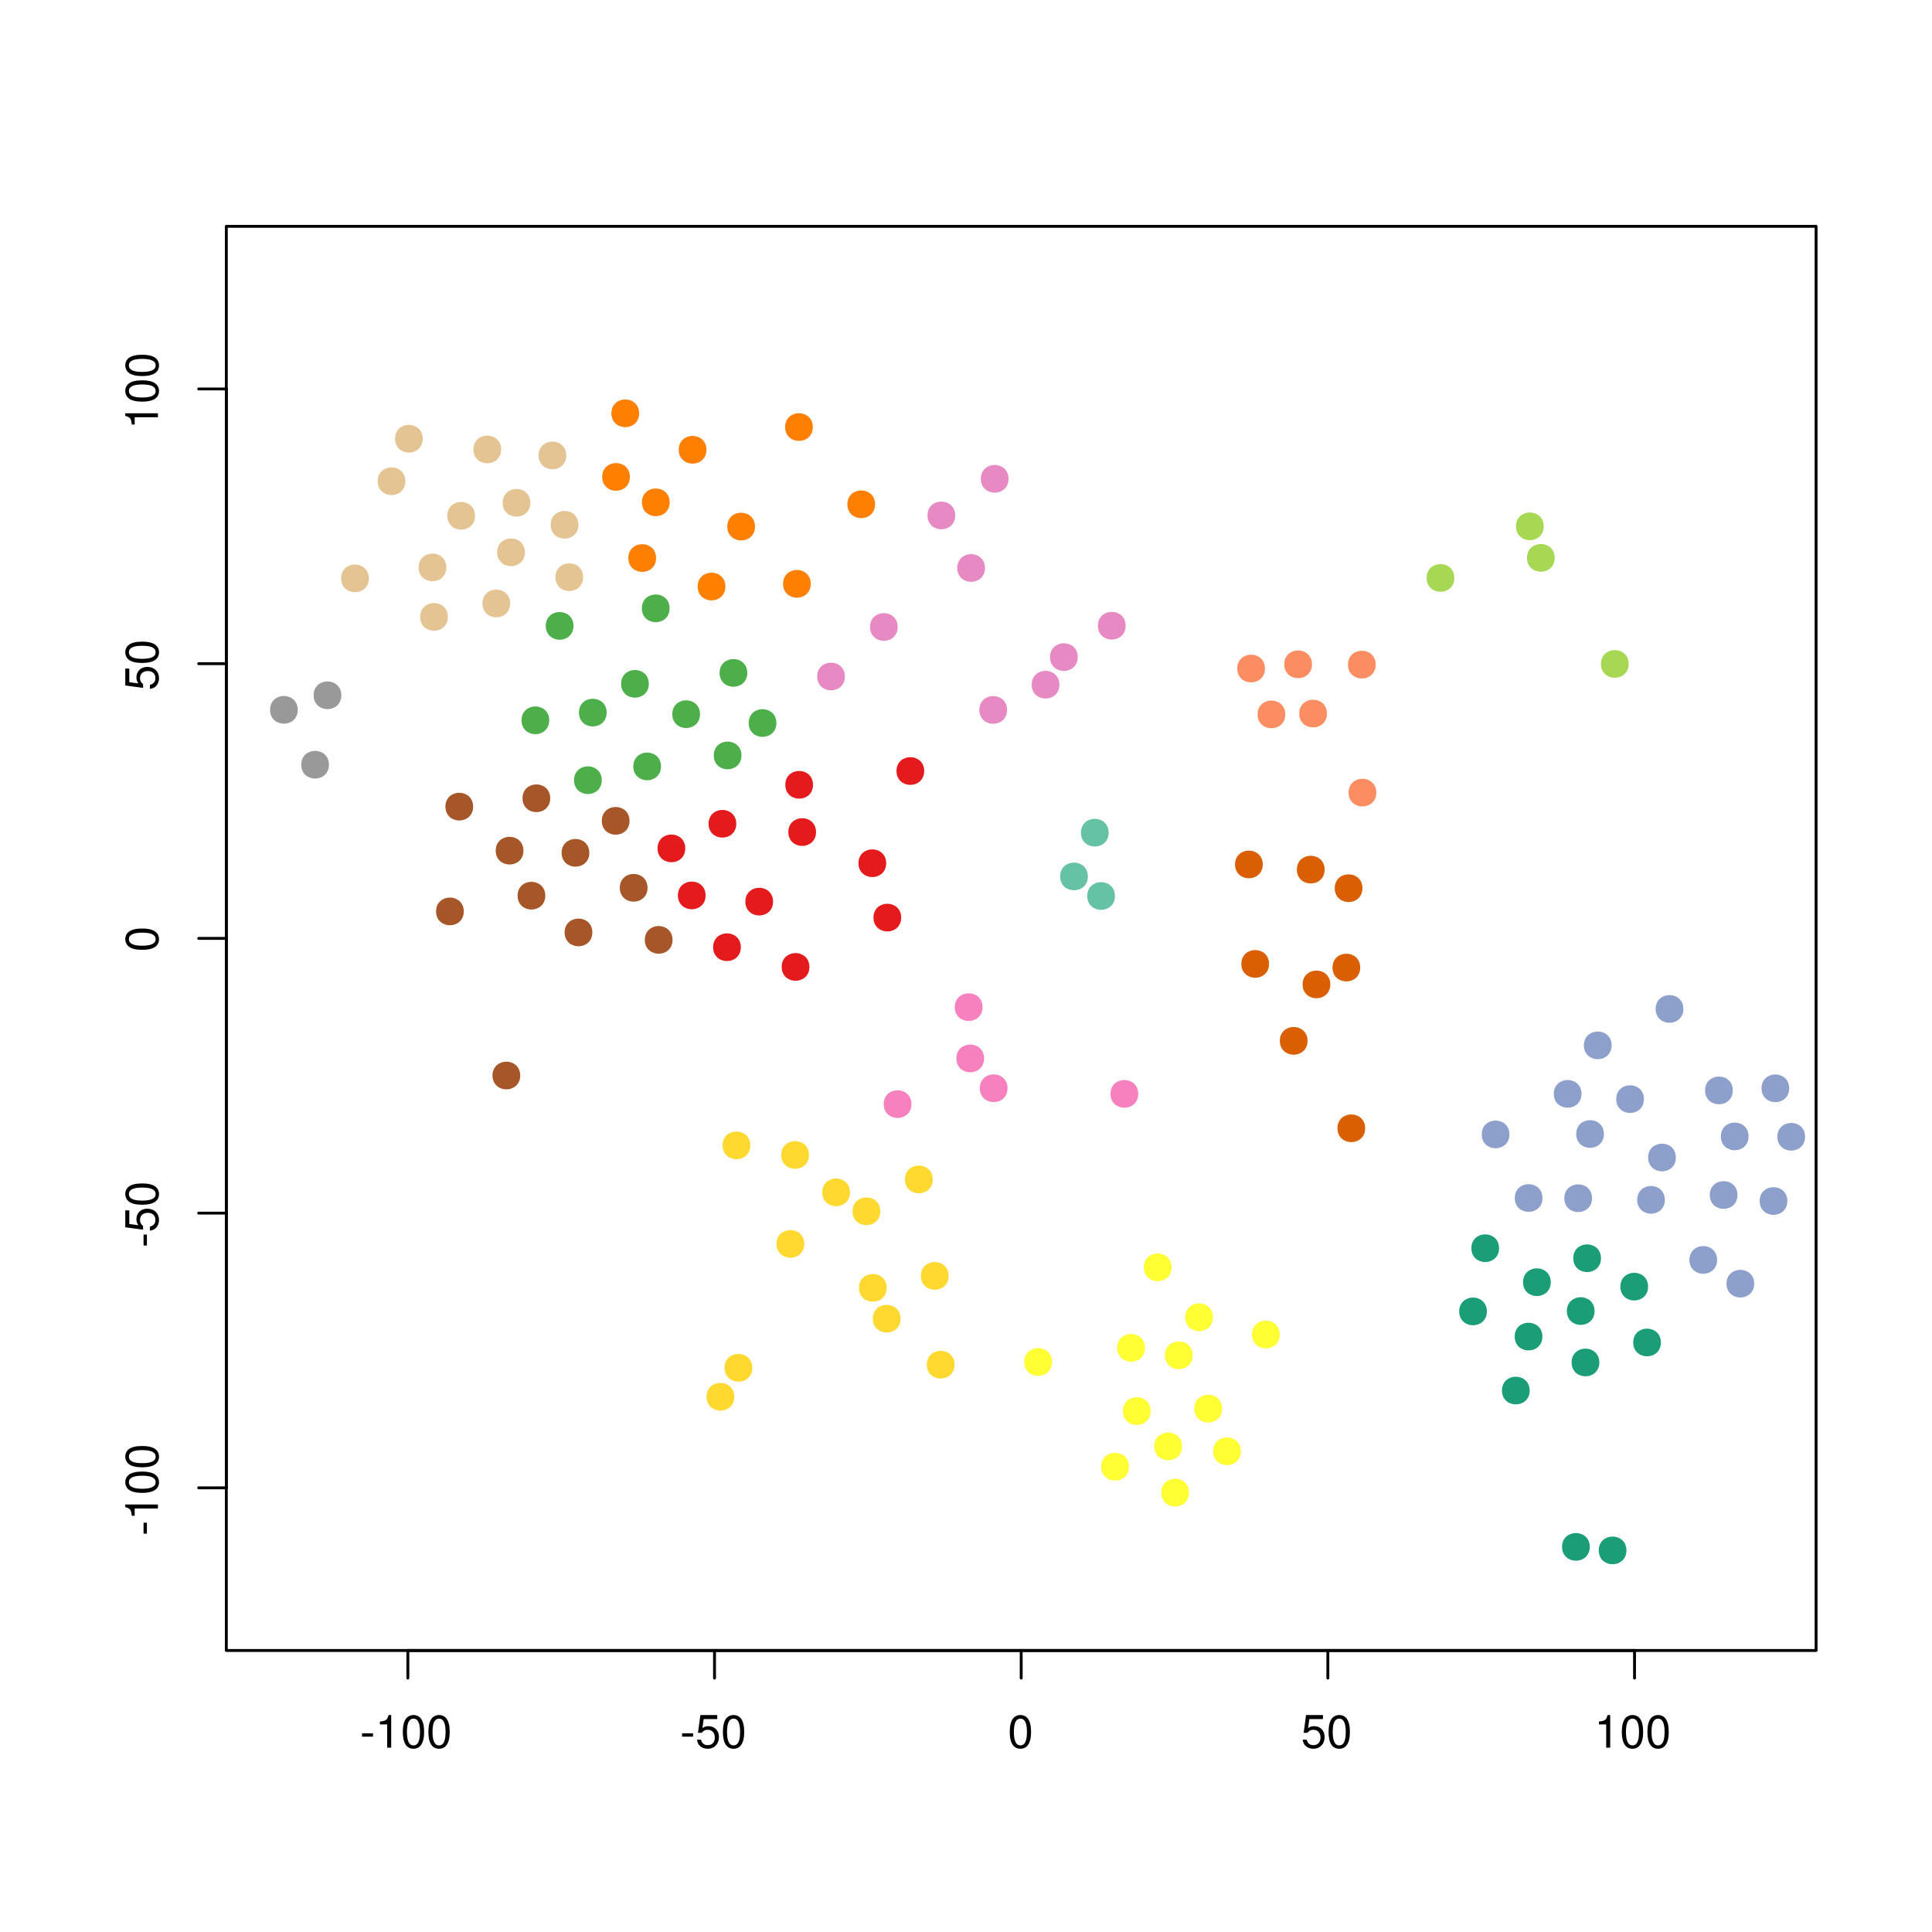 <?xml version="1.0" encoding="UTF-8"?>
<svg xmlns="http://www.w3.org/2000/svg" xmlns:xlink="http://www.w3.org/1999/xlink" width="504pt" height="504pt" viewBox="0 0 504 504" version="1.1">
<defs>
<g>
<symbol overflow="visible" id="glyph0-0">
<path style="stroke:none;" d=""/>
</symbol>
<symbol overflow="visible" id="glyph0-1">
<path style="stroke:none;" d="M 3.406 -3.75 L 0.547 -3.75 L 0.547 -2.875 L 3.406 -2.875 L 3.406 -3.75 Z M 3.406 -3.75 "/>
</symbol>
<symbol overflow="visible" id="glyph0-2">
<path style="stroke:none;" d="M 3.109 -6.062 L 3.109 0 L 4.156 0 L 4.156 -8.516 L 3.469 -8.516 C 3.094 -7.203 2.859 -7.016 1.219 -6.812 L 1.219 -6.062 L 3.109 -6.062 Z M 3.109 -6.062 "/>
</symbol>
<symbol overflow="visible" id="glyph0-3">
<path style="stroke:none;" d="M 3.297 -8.516 C 2.516 -8.516 1.781 -8.156 1.344 -7.578 C 0.797 -6.828 0.516 -5.688 0.516 -4.109 C 0.516 -1.25 1.469 0.281 3.297 0.281 C 5.094 0.281 6.078 -1.25 6.078 -4.047 C 6.078 -5.703 5.812 -6.797 5.25 -7.578 C 4.812 -8.172 4.109 -8.516 3.297 -8.516 Z M 3.297 -7.578 C 4.438 -7.578 5 -6.422 5 -4.141 C 5 -1.734 4.453 -0.594 3.281 -0.594 C 2.156 -0.594 1.594 -1.781 1.594 -4.109 C 1.594 -6.438 2.156 -7.578 3.297 -7.578 Z M 3.297 -7.578 "/>
</symbol>
<symbol overflow="visible" id="glyph0-4">
<path style="stroke:none;" d="M 5.719 -8.516 L 1.312 -8.516 L 0.688 -3.875 L 1.656 -3.875 C 2.141 -4.469 2.562 -4.672 3.219 -4.672 C 4.359 -4.672 5.078 -3.891 5.078 -2.625 C 5.078 -1.406 4.375 -0.656 3.219 -0.656 C 2.297 -0.656 1.734 -1.125 1.469 -2.094 L 0.422 -2.094 C 0.562 -1.391 0.688 -1.062 0.938 -0.75 C 1.422 -0.094 2.281 0.281 3.234 0.281 C 4.953 0.281 6.156 -0.969 6.156 -2.766 C 6.156 -4.453 5.047 -5.609 3.406 -5.609 C 2.812 -5.609 2.328 -5.453 1.844 -5.094 L 2.172 -7.469 L 5.719 -7.469 L 5.719 -8.516 Z M 5.719 -8.516 "/>
</symbol>
<symbol overflow="visible" id="glyph1-0">
<path style="stroke:none;" d=""/>
</symbol>
<symbol overflow="visible" id="glyph1-1">
<path style="stroke:none;" d="M -3.75 -3.406 L -3.75 -0.547 L -2.875 -0.547 L -2.875 -3.406 L -3.75 -3.406 Z M -3.75 -3.406 "/>
</symbol>
<symbol overflow="visible" id="glyph1-2">
<path style="stroke:none;" d="M -6.062 -3.109 L 0 -3.109 L 0 -4.156 L -8.516 -4.156 L -8.516 -3.469 C -7.203 -3.094 -7.016 -2.859 -6.812 -1.219 L -6.062 -1.219 L -6.062 -3.109 Z M -6.062 -3.109 "/>
</symbol>
<symbol overflow="visible" id="glyph1-3">
<path style="stroke:none;" d="M -8.516 -3.297 C -8.516 -2.516 -8.156 -1.781 -7.578 -1.344 C -6.828 -0.797 -5.688 -0.516 -4.109 -0.516 C -1.25 -0.516 0.281 -1.469 0.281 -3.297 C 0.281 -5.094 -1.25 -6.078 -4.047 -6.078 C -5.703 -6.078 -6.797 -5.812 -7.578 -5.25 C -8.172 -4.812 -8.516 -4.109 -8.516 -3.297 Z M -7.578 -3.297 C -7.578 -4.438 -6.422 -5 -4.141 -5 C -1.734 -5 -0.594 -4.453 -0.594 -3.281 C -0.594 -2.156 -1.781 -1.594 -4.109 -1.594 C -6.438 -1.594 -7.578 -2.156 -7.578 -3.297 Z M -7.578 -3.297 "/>
</symbol>
<symbol overflow="visible" id="glyph1-4">
<path style="stroke:none;" d="M -8.516 -5.719 L -8.516 -1.312 L -3.875 -0.688 L -3.875 -1.656 C -4.469 -2.141 -4.672 -2.562 -4.672 -3.219 C -4.672 -4.359 -3.891 -5.078 -2.625 -5.078 C -1.406 -5.078 -0.656 -4.375 -0.656 -3.219 C -0.656 -2.297 -1.125 -1.734 -2.094 -1.469 L -2.094 -0.422 C -1.391 -0.562 -1.062 -0.688 -0.75 -0.938 C -0.094 -1.422 0.281 -2.281 0.281 -3.234 C 0.281 -4.953 -0.969 -6.156 -2.766 -6.156 C -4.453 -6.156 -5.609 -5.047 -5.609 -3.406 C -5.609 -2.812 -5.453 -2.328 -5.094 -1.844 L -7.469 -2.172 L -7.469 -5.719 L -8.516 -5.719 Z M -8.516 -5.719 "/>
</symbol>
</g>
<clipPath id="clip1">
  <path d="M 59.039 59.039 L 474.758 59.039 L 474.758 431.559 L 59.039 431.559 Z M 59.039 59.039 "/>
</clipPath>
<clipPath id="clip2">
  <path d="M 0 0 L 505 0 L 505 505 L 0 505 Z M 0 0 "/>
</clipPath>
</defs>
<g id="surface0">
<rect x="0" y="0" width="504" height="504" style="fill:rgb(100%,100%,100%);fill-opacity:1;stroke:none;"/>
<g clip-path="url(#clip1)" clip-rule="nonzero">
<path style="fill-rule:nonzero;fill:rgb(85.098%,37.255%,0.784%);fill-opacity:1;stroke-width:0.75;stroke-linecap:round;stroke-linejoin:round;stroke:rgb(85.098%,37.255%,0.784%);stroke-opacity:1;stroke-miterlimit:10;" d="M 329.035 225.508 C 329.035 229.828 322.555 229.828 322.555 225.508 C 322.555 221.188 329.035 221.188 329.035 225.508 "/>
<path style="fill-rule:nonzero;fill:rgb(40%,76.078%,64.706%);fill-opacity:1;stroke-width:0.75;stroke-linecap:round;stroke-linejoin:round;stroke:rgb(40%,76.078%,64.706%);stroke-opacity:1;stroke-miterlimit:10;" d="M 288.84 217.219 C 288.84 221.539 282.359 221.539 282.359 217.219 C 282.359 212.898 288.84 212.898 288.84 217.219 "/>
<path style="fill-rule:nonzero;fill:rgb(89.412%,10.196%,10.98%);fill-opacity:1;stroke-width:0.75;stroke-linecap:round;stroke-linejoin:round;stroke:rgb(89.412%,10.196%,10.98%);stroke-opacity:1;stroke-miterlimit:10;" d="M 234.719 239.375 C 234.719 243.695 228.238 243.695 228.238 239.375 C 228.238 235.055 234.719 235.055 234.719 239.375 "/>
<path style="fill-rule:nonzero;fill:rgb(40%,76.078%,64.706%);fill-opacity:1;stroke-width:0.75;stroke-linecap:round;stroke-linejoin:round;stroke:rgb(40%,76.078%,64.706%);stroke-opacity:1;stroke-miterlimit:10;" d="M 283.414 228.637 C 283.414 232.957 276.934 232.957 276.934 228.637 C 276.934 224.316 283.414 224.316 283.414 228.637 "/>
<path style="fill-rule:nonzero;fill:rgb(100%,85.098%,18.431%);fill-opacity:1;stroke-width:0.75;stroke-linecap:round;stroke-linejoin:round;stroke:rgb(100%,85.098%,18.431%);stroke-opacity:1;stroke-miterlimit:10;" d="M 221.352 311.055 C 221.352 315.375 214.871 315.375 214.871 311.055 C 214.871 306.734 221.352 306.734 221.352 311.055 "/>
<path style="fill-rule:nonzero;fill:rgb(85.098%,37.255%,0.784%);fill-opacity:1;stroke-width:0.75;stroke-linecap:round;stroke-linejoin:round;stroke:rgb(85.098%,37.255%,0.784%);stroke-opacity:1;stroke-miterlimit:10;" d="M 346.664 256.805 C 346.664 261.125 340.184 261.125 340.184 256.805 C 340.184 252.484 346.664 252.484 346.664 256.805 "/>
<path style="fill-rule:nonzero;fill:rgb(100%,100%,20%);fill-opacity:1;stroke-width:0.75;stroke-linecap:round;stroke-linejoin:round;stroke:rgb(100%,100%,20%);stroke-opacity:1;stroke-miterlimit:10;" d="M 333.461 348.133 C 333.461 352.453 326.98 352.453 326.98 348.133 C 326.98 343.812 333.461 343.812 333.461 348.133 "/>
<path style="fill-rule:nonzero;fill:rgb(98.824%,55.294%,38.431%);fill-opacity:1;stroke-width:0.75;stroke-linecap:round;stroke-linejoin:round;stroke:rgb(98.824%,55.294%,38.431%);stroke-opacity:1;stroke-miterlimit:10;" d="M 341.879 173.301 C 341.879 177.621 335.398 177.621 335.398 173.301 C 335.398 168.98 341.879 168.98 341.879 173.301 "/>
<path style="fill-rule:nonzero;fill:rgb(98.824%,55.294%,38.431%);fill-opacity:1;stroke-width:0.75;stroke-linecap:round;stroke-linejoin:round;stroke:rgb(98.824%,55.294%,38.431%);stroke-opacity:1;stroke-miterlimit:10;" d="M 334.918 186.367 C 334.918 190.684 328.438 190.684 328.438 186.367 C 328.438 182.047 334.918 182.047 334.918 186.367 "/>
<path style="fill-rule:nonzero;fill:rgb(98.824%,55.294%,38.431%);fill-opacity:1;stroke-width:0.75;stroke-linecap:round;stroke-linejoin:round;stroke:rgb(98.824%,55.294%,38.431%);stroke-opacity:1;stroke-miterlimit:10;" d="M 329.613 174.402 C 329.613 178.723 323.137 178.723 323.137 174.402 C 323.137 170.082 329.613 170.082 329.613 174.402 "/>
<path style="fill-rule:nonzero;fill:rgb(98.824%,55.294%,38.431%);fill-opacity:1;stroke-width:0.75;stroke-linecap:round;stroke-linejoin:round;stroke:rgb(98.824%,55.294%,38.431%);stroke-opacity:1;stroke-miterlimit:10;" d="M 345.785 186.145 C 345.785 190.465 339.305 190.465 339.305 186.145 C 339.305 181.824 345.785 181.824 345.785 186.145 "/>
<path style="fill-rule:nonzero;fill:rgb(89.412%,10.196%,10.98%);fill-opacity:1;stroke-width:0.75;stroke-linecap:round;stroke-linejoin:round;stroke:rgb(89.412%,10.196%,10.98%);stroke-opacity:1;stroke-miterlimit:10;" d="M 230.801 225.188 C 230.801 229.508 224.32 229.508 224.32 225.188 C 224.32 220.867 230.801 220.867 230.801 225.188 "/>
<path style="fill-rule:nonzero;fill:rgb(100%,100%,20%);fill-opacity:1;stroke-width:0.75;stroke-linecap:round;stroke-linejoin:round;stroke:rgb(100%,100%,20%);stroke-opacity:1;stroke-miterlimit:10;" d="M 299.785 368.105 C 299.785 372.426 293.305 372.426 293.305 368.105 C 293.305 363.785 299.785 363.785 299.785 368.105 "/>
<path style="fill-rule:nonzero;fill:rgb(100%,100%,20%);fill-opacity:1;stroke-width:0.75;stroke-linecap:round;stroke-linejoin:round;stroke:rgb(100%,100%,20%);stroke-opacity:1;stroke-miterlimit:10;" d="M 294.129 382.617 C 294.129 386.938 287.648 386.938 287.648 382.617 C 287.648 378.297 294.129 378.297 294.129 382.617 "/>
<path style="fill-rule:nonzero;fill:rgb(100%,100%,20%);fill-opacity:1;stroke-width:0.75;stroke-linecap:round;stroke-linejoin:round;stroke:rgb(100%,100%,20%);stroke-opacity:1;stroke-miterlimit:10;" d="M 310.762 353.559 C 310.762 357.879 304.281 357.879 304.281 353.559 C 304.281 349.238 310.762 349.238 310.762 353.559 "/>
<path style="fill-rule:nonzero;fill:rgb(100%,100%,20%);fill-opacity:1;stroke-width:0.75;stroke-linecap:round;stroke-linejoin:round;stroke:rgb(100%,100%,20%);stroke-opacity:1;stroke-miterlimit:10;" d="M 323.336 378.602 C 323.336 382.922 316.855 382.922 316.855 378.602 C 316.855 374.281 323.336 374.281 323.336 378.602 "/>
<path style="fill-rule:nonzero;fill:rgb(100%,100%,20%);fill-opacity:1;stroke-width:0.75;stroke-linecap:round;stroke-linejoin:round;stroke:rgb(100%,100%,20%);stroke-opacity:1;stroke-miterlimit:10;" d="M 316.051 343.637 C 316.051 347.957 309.57 347.957 309.57 343.637 C 309.57 339.316 316.051 339.316 316.051 343.637 "/>
<path style="fill-rule:nonzero;fill:rgb(100%,100%,20%);fill-opacity:1;stroke-width:0.75;stroke-linecap:round;stroke-linejoin:round;stroke:rgb(100%,100%,20%);stroke-opacity:1;stroke-miterlimit:10;" d="M 309.797 389.371 C 309.797 393.691 303.316 393.691 303.316 389.371 C 303.316 385.051 309.797 385.051 309.797 389.371 "/>
<path style="fill-rule:nonzero;fill:rgb(100%,100%,20%);fill-opacity:1;stroke-width:0.75;stroke-linecap:round;stroke-linejoin:round;stroke:rgb(100%,100%,20%);stroke-opacity:1;stroke-miterlimit:10;" d="M 305.254 330.613 C 305.254 334.934 298.773 334.934 298.773 330.613 C 298.773 326.293 305.254 326.293 305.254 330.613 "/>
<path style="fill-rule:nonzero;fill:rgb(100%,100%,20%);fill-opacity:1;stroke-width:0.75;stroke-linecap:round;stroke-linejoin:round;stroke:rgb(100%,100%,20%);stroke-opacity:1;stroke-miterlimit:10;" d="M 307.977 377.316 C 307.977 381.637 301.496 381.637 301.496 377.316 C 301.496 372.996 307.977 372.996 307.977 377.316 "/>
<path style="fill-rule:nonzero;fill:rgb(100%,100%,20%);fill-opacity:1;stroke-width:0.75;stroke-linecap:round;stroke-linejoin:round;stroke:rgb(100%,100%,20%);stroke-opacity:1;stroke-miterlimit:10;" d="M 318.426 367.473 C 318.426 371.793 311.945 371.793 311.945 367.473 C 311.945 363.152 318.426 363.152 318.426 367.473 "/>
<path style="fill-rule:nonzero;fill:rgb(100%,100%,20%);fill-opacity:1;stroke-width:0.75;stroke-linecap:round;stroke-linejoin:round;stroke:rgb(100%,100%,20%);stroke-opacity:1;stroke-miterlimit:10;" d="M 298.301 351.613 C 298.301 355.934 291.82 355.934 291.82 351.613 C 291.82 347.293 298.301 347.293 298.301 351.613 "/>
<path style="fill-rule:nonzero;fill:rgb(65.098%,84.706%,32.941%);fill-opacity:1;stroke-width:0.75;stroke-linecap:round;stroke-linejoin:round;stroke:rgb(65.098%,84.706%,32.941%);stroke-opacity:1;stroke-miterlimit:10;" d="M 405.203 145.531 C 405.203 149.848 398.723 149.848 398.723 145.531 C 398.723 141.211 405.203 141.211 405.203 145.531 "/>
<path style="fill-rule:nonzero;fill:rgb(65.098%,84.706%,32.941%);fill-opacity:1;stroke-width:0.75;stroke-linecap:round;stroke-linejoin:round;stroke:rgb(65.098%,84.706%,32.941%);stroke-opacity:1;stroke-miterlimit:10;" d="M 402.328 137.309 C 402.328 141.629 395.848 141.629 395.848 137.309 C 395.848 132.988 402.328 132.988 402.328 137.309 "/>
<path style="fill-rule:nonzero;fill:rgb(89.804%,76.863%,58.039%);fill-opacity:1;stroke-width:0.75;stroke-linecap:round;stroke-linejoin:round;stroke:rgb(89.804%,76.863%,58.039%);stroke-opacity:1;stroke-miterlimit:10;" d="M 116.062 148.023 C 116.062 152.344 109.582 152.344 109.582 148.023 C 109.582 143.703 116.062 143.703 116.062 148.023 "/>
<path style="fill-rule:nonzero;fill:rgb(89.804%,76.863%,58.039%);fill-opacity:1;stroke-width:0.75;stroke-linecap:round;stroke-linejoin:round;stroke:rgb(89.804%,76.863%,58.039%);stroke-opacity:1;stroke-miterlimit:10;" d="M 109.906 114.453 C 109.906 118.773 103.426 118.773 103.426 114.453 C 103.426 110.133 109.906 110.133 109.906 114.453 "/>
<path style="fill-rule:nonzero;fill:rgb(89.804%,76.863%,58.039%);fill-opacity:1;stroke-width:0.75;stroke-linecap:round;stroke-linejoin:round;stroke:rgb(89.804%,76.863%,58.039%);stroke-opacity:1;stroke-miterlimit:10;" d="M 151.746 150.57 C 151.746 154.891 145.266 154.891 145.266 150.57 C 145.266 146.25 151.746 146.25 151.746 150.57 "/>
<path style="fill-rule:nonzero;fill:rgb(89.804%,76.863%,58.039%);fill-opacity:1;stroke-width:0.75;stroke-linecap:round;stroke-linejoin:round;stroke:rgb(89.804%,76.863%,58.039%);stroke-opacity:1;stroke-miterlimit:10;" d="M 147.348 118.809 C 147.348 123.129 140.871 123.129 140.871 118.809 C 140.871 114.488 147.348 114.488 147.348 118.809 "/>
<path style="fill-rule:nonzero;fill:rgb(89.804%,76.863%,58.039%);fill-opacity:1;stroke-width:0.75;stroke-linecap:round;stroke-linejoin:round;stroke:rgb(89.804%,76.863%,58.039%);stroke-opacity:1;stroke-miterlimit:10;" d="M 105.375 125.539 C 105.375 129.859 98.895 129.859 98.895 125.539 C 98.895 121.219 105.375 121.219 105.375 125.539 "/>
<path style="fill-rule:nonzero;fill:rgb(89.804%,76.863%,58.039%);fill-opacity:1;stroke-width:0.75;stroke-linecap:round;stroke-linejoin:round;stroke:rgb(89.804%,76.863%,58.039%);stroke-opacity:1;stroke-miterlimit:10;" d="M 137.984 131.16 C 137.984 135.48 131.504 135.48 131.504 131.16 C 131.504 126.84 137.984 126.84 137.984 131.16 "/>
<path style="fill-rule:nonzero;fill:rgb(89.804%,76.863%,58.039%);fill-opacity:1;stroke-width:0.75;stroke-linecap:round;stroke-linejoin:round;stroke:rgb(89.804%,76.863%,58.039%);stroke-opacity:1;stroke-miterlimit:10;" d="M 123.539 134.555 C 123.539 138.875 117.062 138.875 117.062 134.555 C 117.062 130.234 123.539 130.234 123.539 134.555 "/>
<path style="fill-rule:nonzero;fill:rgb(89.804%,76.863%,58.039%);fill-opacity:1;stroke-width:0.75;stroke-linecap:round;stroke-linejoin:round;stroke:rgb(89.804%,76.863%,58.039%);stroke-opacity:1;stroke-miterlimit:10;" d="M 150.52 136.898 C 150.52 141.215 144.039 141.215 144.039 136.898 C 144.039 132.578 150.52 132.578 150.52 136.898 "/>
<path style="fill-rule:nonzero;fill:rgb(89.804%,76.863%,58.039%);fill-opacity:1;stroke-width:0.75;stroke-linecap:round;stroke-linejoin:round;stroke:rgb(89.804%,76.863%,58.039%);stroke-opacity:1;stroke-miterlimit:10;" d="M 132.707 157.422 C 132.707 161.742 126.23 161.742 126.23 157.422 C 126.23 153.102 132.707 153.102 132.707 157.422 "/>
<path style="fill-rule:nonzero;fill:rgb(100%,49.804%,0%);fill-opacity:1;stroke-width:0.75;stroke-linecap:round;stroke-linejoin:round;stroke:rgb(100%,49.804%,0%);stroke-opacity:1;stroke-miterlimit:10;" d="M 227.906 131.555 C 227.906 135.875 221.426 135.875 221.426 131.555 C 221.426 127.234 227.906 127.234 227.906 131.555 "/>
<path style="fill-rule:nonzero;fill:rgb(89.412%,10.196%,10.98%);fill-opacity:1;stroke-width:0.75;stroke-linecap:round;stroke-linejoin:round;stroke:rgb(89.412%,10.196%,10.98%);stroke-opacity:1;stroke-miterlimit:10;" d="M 183.695 233.594 C 183.695 237.91 177.219 237.91 177.219 233.594 C 177.219 229.273 183.695 229.273 183.695 233.594 "/>
<path style="fill-rule:nonzero;fill:rgb(65.098%,33.725%,15.686%);fill-opacity:1;stroke-width:0.75;stroke-linecap:round;stroke-linejoin:round;stroke:rgb(65.098%,33.725%,15.686%);stroke-opacity:1;stroke-miterlimit:10;" d="M 175.066 245.188 C 175.066 249.504 168.586 249.504 168.586 245.188 C 168.586 240.867 175.066 240.867 175.066 245.188 "/>
<path style="fill-rule:nonzero;fill:rgb(89.412%,10.196%,10.98%);fill-opacity:1;stroke-width:0.75;stroke-linecap:round;stroke-linejoin:round;stroke:rgb(89.412%,10.196%,10.98%);stroke-opacity:1;stroke-miterlimit:10;" d="M 212.504 217.059 C 212.504 221.379 206.027 221.379 206.027 217.059 C 206.027 212.738 212.504 212.738 212.504 217.059 "/>
<path style="fill-rule:nonzero;fill:rgb(89.412%,10.196%,10.98%);fill-opacity:1;stroke-width:0.75;stroke-linecap:round;stroke-linejoin:round;stroke:rgb(89.412%,10.196%,10.98%);stroke-opacity:1;stroke-miterlimit:10;" d="M 192.883 247.102 C 192.883 251.422 186.402 251.422 186.402 247.102 C 186.402 242.781 192.883 242.781 192.883 247.102 "/>
<path style="fill-rule:nonzero;fill:rgb(89.412%,10.196%,10.98%);fill-opacity:1;stroke-width:0.75;stroke-linecap:round;stroke-linejoin:round;stroke:rgb(89.412%,10.196%,10.98%);stroke-opacity:1;stroke-miterlimit:10;" d="M 178.387 221.316 C 178.387 225.637 171.906 225.637 171.906 221.316 C 171.906 216.996 178.387 216.996 178.387 221.316 "/>
<path style="fill-rule:nonzero;fill:rgb(65.098%,33.725%,15.686%);fill-opacity:1;stroke-width:0.75;stroke-linecap:round;stroke-linejoin:round;stroke:rgb(65.098%,33.725%,15.686%);stroke-opacity:1;stroke-miterlimit:10;" d="M 168.543 231.602 C 168.543 235.922 162.062 235.922 162.062 231.602 C 162.062 227.281 168.543 227.281 168.543 231.602 "/>
<path style="fill-rule:nonzero;fill:rgb(89.412%,10.196%,10.98%);fill-opacity:1;stroke-width:0.75;stroke-linecap:round;stroke-linejoin:round;stroke:rgb(89.412%,10.196%,10.98%);stroke-opacity:1;stroke-miterlimit:10;" d="M 211.715 204.734 C 211.715 209.055 205.238 209.055 205.238 204.734 C 205.238 200.414 211.715 200.414 211.715 204.734 "/>
<path style="fill-rule:nonzero;fill:rgb(89.412%,10.196%,10.98%);fill-opacity:1;stroke-width:0.75;stroke-linecap:round;stroke-linejoin:round;stroke:rgb(89.412%,10.196%,10.98%);stroke-opacity:1;stroke-miterlimit:10;" d="M 201.293 235.207 C 201.293 239.527 194.816 239.527 194.816 235.207 C 194.816 230.887 201.293 230.887 201.293 235.207 "/>
<path style="fill-rule:nonzero;fill:rgb(89.412%,10.196%,10.98%);fill-opacity:1;stroke-width:0.75;stroke-linecap:round;stroke-linejoin:round;stroke:rgb(89.412%,10.196%,10.98%);stroke-opacity:1;stroke-miterlimit:10;" d="M 191.695 214.895 C 191.695 219.215 185.219 219.215 185.219 214.895 C 185.219 210.574 191.695 210.574 191.695 214.895 "/>
<path style="fill-rule:nonzero;fill:rgb(30.196%,68.627%,29.02%);fill-opacity:1;stroke-width:0.75;stroke-linecap:round;stroke-linejoin:round;stroke:rgb(30.196%,68.627%,29.02%);stroke-opacity:1;stroke-miterlimit:10;" d="M 149.23 163.273 C 149.23 167.594 142.75 167.594 142.75 163.273 C 142.75 158.953 149.23 158.953 149.23 163.273 "/>
<path style="fill-rule:nonzero;fill:rgb(89.412%,10.196%,10.98%);fill-opacity:1;stroke-width:0.75;stroke-linecap:round;stroke-linejoin:round;stroke:rgb(89.412%,10.196%,10.98%);stroke-opacity:1;stroke-miterlimit:10;" d="M 210.773 252.242 C 210.773 256.562 204.293 256.562 204.293 252.242 C 204.293 247.922 210.773 247.922 210.773 252.242 "/>
<path style="fill-rule:nonzero;fill:rgb(65.098%,33.725%,15.686%);fill-opacity:1;stroke-width:0.75;stroke-linecap:round;stroke-linejoin:round;stroke:rgb(65.098%,33.725%,15.686%);stroke-opacity:1;stroke-miterlimit:10;" d="M 154.148 243.242 C 154.148 247.559 147.668 247.559 147.668 243.242 C 147.668 238.922 154.148 238.922 154.148 243.242 "/>
<path style="fill-rule:nonzero;fill:rgb(30.196%,68.627%,29.02%);fill-opacity:1;stroke-width:0.75;stroke-linecap:round;stroke-linejoin:round;stroke:rgb(30.196%,68.627%,29.02%);stroke-opacity:1;stroke-miterlimit:10;" d="M 168.883 178.391 C 168.883 182.707 162.402 182.707 162.402 178.391 C 162.402 174.07 168.883 174.07 168.883 178.391 "/>
<path style="fill-rule:nonzero;fill:rgb(30.196%,68.627%,29.02%);fill-opacity:1;stroke-width:0.75;stroke-linecap:round;stroke-linejoin:round;stroke:rgb(30.196%,68.627%,29.02%);stroke-opacity:1;stroke-miterlimit:10;" d="M 157.883 185.895 C 157.883 190.215 151.402 190.215 151.402 185.895 C 151.402 181.574 157.883 181.574 157.883 185.895 "/>
<path style="fill-rule:nonzero;fill:rgb(89.804%,76.863%,58.039%);fill-opacity:1;stroke-width:0.75;stroke-linecap:round;stroke-linejoin:round;stroke:rgb(89.804%,76.863%,58.039%);stroke-opacity:1;stroke-miterlimit:10;" d="M 136.551 144.078 C 136.551 148.395 130.07 148.395 130.07 144.078 C 130.07 139.758 136.551 139.758 136.551 144.078 "/>
<path style="fill-rule:nonzero;fill:rgb(89.804%,76.863%,58.039%);fill-opacity:1;stroke-width:0.75;stroke-linecap:round;stroke-linejoin:round;stroke:rgb(89.804%,76.863%,58.039%);stroke-opacity:1;stroke-miterlimit:10;" d="M 116.461 160.934 C 116.461 165.254 109.98 165.254 109.98 160.934 C 109.98 156.613 116.461 156.613 116.461 160.934 "/>
<path style="fill-rule:nonzero;fill:rgb(89.804%,76.863%,58.039%);fill-opacity:1;stroke-width:0.75;stroke-linecap:round;stroke-linejoin:round;stroke:rgb(89.804%,76.863%,58.039%);stroke-opacity:1;stroke-miterlimit:10;" d="M 130.359 117.25 C 130.359 121.57 123.879 121.57 123.879 117.25 C 123.879 112.93 130.359 112.93 130.359 117.25 "/>
<path style="fill-rule:nonzero;fill:rgb(10.588%,61.961%,46.667%);fill-opacity:1;stroke-width:0.75;stroke-linecap:round;stroke-linejoin:round;stroke:rgb(10.588%,61.961%,46.667%);stroke-opacity:1;stroke-miterlimit:10;" d="M 401.988 348.672 C 401.988 352.992 395.508 352.992 395.508 348.672 C 395.508 344.352 401.988 344.352 401.988 348.672 "/>
<path style="fill-rule:nonzero;fill:rgb(10.588%,61.961%,46.667%);fill-opacity:1;stroke-width:0.75;stroke-linecap:round;stroke-linejoin:round;stroke:rgb(10.588%,61.961%,46.667%);stroke-opacity:1;stroke-miterlimit:10;" d="M 390.688 325.617 C 390.688 329.938 384.207 329.938 384.207 325.617 C 384.207 321.297 390.688 321.297 390.688 325.617 "/>
<path style="fill-rule:nonzero;fill:rgb(55.294%,62.745%,79.608%);fill-opacity:1;stroke-width:0.75;stroke-linecap:round;stroke-linejoin:round;stroke:rgb(55.294%,62.745%,79.608%);stroke-opacity:1;stroke-miterlimit:10;" d="M 418.039 295.828 C 418.039 300.145 411.559 300.145 411.559 295.828 C 411.559 291.508 418.039 291.508 418.039 295.828 "/>
<path style="fill-rule:nonzero;fill:rgb(55.294%,62.745%,79.608%);fill-opacity:1;stroke-width:0.75;stroke-linecap:round;stroke-linejoin:round;stroke:rgb(55.294%,62.745%,79.608%);stroke-opacity:1;stroke-miterlimit:10;" d="M 420.047 272.703 C 420.047 277.023 413.566 277.023 413.566 272.703 C 413.566 268.383 420.047 268.383 420.047 272.703 "/>
<path style="fill-rule:nonzero;fill:rgb(10.588%,61.961%,46.667%);fill-opacity:1;stroke-width:0.75;stroke-linecap:round;stroke-linejoin:round;stroke:rgb(10.588%,61.961%,46.667%);stroke-opacity:1;stroke-miterlimit:10;" d="M 404.172 334.484 C 404.172 338.805 397.691 338.805 397.691 334.484 C 397.691 330.164 404.172 330.164 404.172 334.484 "/>
<path style="fill-rule:nonzero;fill:rgb(10.588%,61.961%,46.667%);fill-opacity:1;stroke-width:0.75;stroke-linecap:round;stroke-linejoin:round;stroke:rgb(10.588%,61.961%,46.667%);stroke-opacity:1;stroke-miterlimit:10;" d="M 387.512 342.105 C 387.512 346.426 381.031 346.426 381.031 342.105 C 381.031 337.785 387.512 337.785 387.512 342.105 "/>
<path style="fill-rule:nonzero;fill:rgb(10.588%,61.961%,46.667%);fill-opacity:1;stroke-width:0.75;stroke-linecap:round;stroke-linejoin:round;stroke:rgb(10.588%,61.961%,46.667%);stroke-opacity:1;stroke-miterlimit:10;" d="M 398.672 362.754 C 398.672 367.074 392.191 367.074 392.191 362.754 C 392.191 358.434 398.672 358.434 398.672 362.754 "/>
<path style="fill-rule:nonzero;fill:rgb(10.588%,61.961%,46.667%);fill-opacity:1;stroke-width:0.75;stroke-linecap:round;stroke-linejoin:round;stroke:rgb(10.588%,61.961%,46.667%);stroke-opacity:1;stroke-miterlimit:10;" d="M 416.84 355.426 C 416.84 359.746 410.359 359.746 410.359 355.426 C 410.359 351.105 416.84 351.105 416.84 355.426 "/>
<path style="fill-rule:nonzero;fill:rgb(10.588%,61.961%,46.667%);fill-opacity:1;stroke-width:0.75;stroke-linecap:round;stroke-linejoin:round;stroke:rgb(10.588%,61.961%,46.667%);stroke-opacity:1;stroke-miterlimit:10;" d="M 429.559 335.645 C 429.559 339.965 423.078 339.965 423.078 335.645 C 423.078 331.324 429.559 331.324 429.559 335.645 "/>
<path style="fill-rule:nonzero;fill:rgb(55.294%,62.745%,79.608%);fill-opacity:1;stroke-width:0.75;stroke-linecap:round;stroke-linejoin:round;stroke:rgb(55.294%,62.745%,79.608%);stroke-opacity:1;stroke-miterlimit:10;" d="M 402.012 312.527 C 402.012 316.848 395.531 316.848 395.531 312.527 C 395.531 308.207 402.012 308.207 402.012 312.527 "/>
<path style="fill-rule:nonzero;fill:rgb(55.294%,62.745%,79.608%);fill-opacity:1;stroke-width:0.75;stroke-linecap:round;stroke-linejoin:round;stroke:rgb(55.294%,62.745%,79.608%);stroke-opacity:1;stroke-miterlimit:10;" d="M 433.941 313.008 C 433.941 317.328 427.461 317.328 427.461 313.008 C 427.461 308.688 433.941 308.688 433.941 313.008 "/>
<path style="fill-rule:nonzero;fill:rgb(55.294%,62.745%,79.608%);fill-opacity:1;stroke-width:0.75;stroke-linecap:round;stroke-linejoin:round;stroke:rgb(55.294%,62.745%,79.608%);stroke-opacity:1;stroke-miterlimit:10;" d="M 451.66 284.457 C 451.66 288.777 445.18 288.777 445.18 284.457 C 445.18 280.137 451.66 280.137 451.66 284.457 "/>
<path style="fill-rule:nonzero;fill:rgb(55.294%,62.745%,79.608%);fill-opacity:1;stroke-width:0.75;stroke-linecap:round;stroke-linejoin:round;stroke:rgb(55.294%,62.745%,79.608%);stroke-opacity:1;stroke-miterlimit:10;" d="M 455.773 296.457 C 455.773 300.777 449.293 300.777 449.293 296.457 C 449.293 292.137 455.773 292.137 455.773 296.457 "/>
<path style="fill-rule:nonzero;fill:rgb(55.294%,62.745%,79.608%);fill-opacity:1;stroke-width:0.75;stroke-linecap:round;stroke-linejoin:round;stroke:rgb(55.294%,62.745%,79.608%);stroke-opacity:1;stroke-miterlimit:10;" d="M 465.895 313.309 C 465.895 317.629 459.414 317.629 459.414 313.309 C 459.414 308.988 465.895 308.988 465.895 313.309 "/>
<path style="fill-rule:nonzero;fill:rgb(55.294%,62.745%,79.608%);fill-opacity:1;stroke-width:0.75;stroke-linecap:round;stroke-linejoin:round;stroke:rgb(55.294%,62.745%,79.608%);stroke-opacity:1;stroke-miterlimit:10;" d="M 457.246 334.871 C 457.246 339.191 450.766 339.191 450.766 334.871 C 450.766 330.551 457.246 330.551 457.246 334.871 "/>
<path style="fill-rule:nonzero;fill:rgb(10.588%,61.961%,46.667%);fill-opacity:1;stroke-width:0.75;stroke-linecap:round;stroke-linejoin:round;stroke:rgb(10.588%,61.961%,46.667%);stroke-opacity:1;stroke-miterlimit:10;" d="M 417.273 328.238 C 417.273 332.559 410.793 332.559 410.793 328.238 C 410.793 323.918 417.273 323.918 417.273 328.238 "/>
<path style="fill-rule:nonzero;fill:rgb(55.294%,62.745%,79.608%);fill-opacity:1;stroke-width:0.75;stroke-linecap:round;stroke-linejoin:round;stroke:rgb(55.294%,62.745%,79.608%);stroke-opacity:1;stroke-miterlimit:10;" d="M 414.938 312.578 C 414.938 316.898 408.457 316.898 408.457 312.578 C 408.457 308.258 414.938 308.258 414.938 312.578 "/>
<path style="fill-rule:nonzero;fill:rgb(55.294%,62.745%,79.608%);fill-opacity:1;stroke-width:0.75;stroke-linecap:round;stroke-linejoin:round;stroke:rgb(55.294%,62.745%,79.608%);stroke-opacity:1;stroke-miterlimit:10;" d="M 436.805 301.957 C 436.805 306.277 430.324 306.277 430.324 301.957 C 430.324 297.637 436.805 297.637 436.805 301.957 "/>
<path style="fill-rule:nonzero;fill:rgb(55.294%,62.745%,79.608%);fill-opacity:1;stroke-width:0.75;stroke-linecap:round;stroke-linejoin:round;stroke:rgb(55.294%,62.745%,79.608%);stroke-opacity:1;stroke-miterlimit:10;" d="M 466.375 283.906 C 466.375 288.227 459.898 288.227 459.898 283.906 C 459.898 279.586 466.375 279.586 466.375 283.906 "/>
<path style="fill-rule:nonzero;fill:rgb(55.294%,62.745%,79.608%);fill-opacity:1;stroke-width:0.75;stroke-linecap:round;stroke-linejoin:round;stroke:rgb(55.294%,62.745%,79.608%);stroke-opacity:1;stroke-miterlimit:10;" d="M 470.516 296.551 C 470.516 300.871 464.035 300.871 464.035 296.551 C 464.035 292.23 470.516 292.23 470.516 296.551 "/>
<path style="fill-rule:nonzero;fill:rgb(55.294%,62.745%,79.608%);fill-opacity:1;stroke-width:0.75;stroke-linecap:round;stroke-linejoin:round;stroke:rgb(55.294%,62.745%,79.608%);stroke-opacity:1;stroke-miterlimit:10;" d="M 428.48 286.73 C 428.48 291.051 422 291.051 422 286.73 C 422 282.41 428.48 282.41 428.48 286.73 "/>
<path style="fill-rule:nonzero;fill:rgb(55.294%,62.745%,79.608%);fill-opacity:1;stroke-width:0.75;stroke-linecap:round;stroke-linejoin:round;stroke:rgb(55.294%,62.745%,79.608%);stroke-opacity:1;stroke-miterlimit:10;" d="M 412.191 285.355 C 412.191 289.676 405.711 289.676 405.711 285.355 C 405.711 281.035 412.191 281.035 412.191 285.355 "/>
<path style="fill-rule:nonzero;fill:rgb(55.294%,62.745%,79.608%);fill-opacity:1;stroke-width:0.75;stroke-linecap:round;stroke-linejoin:round;stroke:rgb(55.294%,62.745%,79.608%);stroke-opacity:1;stroke-miterlimit:10;" d="M 393.395 295.938 C 393.395 300.258 386.914 300.258 386.914 295.938 C 386.914 291.617 393.395 291.617 393.395 295.938 "/>
<path style="fill-rule:nonzero;fill:rgb(55.294%,62.745%,79.608%);fill-opacity:1;stroke-width:0.75;stroke-linecap:round;stroke-linejoin:round;stroke:rgb(55.294%,62.745%,79.608%);stroke-opacity:1;stroke-miterlimit:10;" d="M 452.883 311.738 C 452.883 316.059 446.402 316.059 446.402 311.738 C 446.402 307.418 452.883 307.418 452.883 311.738 "/>
<path style="fill-rule:nonzero;fill:rgb(55.294%,62.745%,79.608%);fill-opacity:1;stroke-width:0.75;stroke-linecap:round;stroke-linejoin:round;stroke:rgb(55.294%,62.745%,79.608%);stroke-opacity:1;stroke-miterlimit:10;" d="M 447.566 328.676 C 447.566 332.996 441.086 332.996 441.086 328.676 C 441.086 324.359 447.566 324.359 447.566 328.676 "/>
<path style="fill-rule:nonzero;fill:rgb(10.588%,61.961%,46.667%);fill-opacity:1;stroke-width:0.75;stroke-linecap:round;stroke-linejoin:round;stroke:rgb(10.588%,61.961%,46.667%);stroke-opacity:1;stroke-miterlimit:10;" d="M 415.598 342.016 C 415.598 346.336 409.121 346.336 409.121 342.016 C 409.121 337.695 415.598 337.695 415.598 342.016 "/>
<path style="fill-rule:nonzero;fill:rgb(10.588%,61.961%,46.667%);fill-opacity:1;stroke-width:0.75;stroke-linecap:round;stroke-linejoin:round;stroke:rgb(10.588%,61.961%,46.667%);stroke-opacity:1;stroke-miterlimit:10;" d="M 432.906 350.211 C 432.906 354.531 426.426 354.531 426.426 350.211 C 426.426 345.891 432.906 345.891 432.906 350.211 "/>
<path style="fill-rule:nonzero;fill:rgb(100%,85.098%,18.431%);fill-opacity:1;stroke-width:0.75;stroke-linecap:round;stroke-linejoin:round;stroke:rgb(100%,85.098%,18.431%);stroke-opacity:1;stroke-miterlimit:10;" d="M 242.938 307.676 C 242.938 311.996 236.457 311.996 236.457 307.676 C 236.457 303.355 242.938 303.355 242.938 307.676 "/>
<path style="fill-rule:nonzero;fill:rgb(96.863%,50.588%,74.902%);fill-opacity:1;stroke-width:0.75;stroke-linecap:round;stroke-linejoin:round;stroke:rgb(96.863%,50.588%,74.902%);stroke-opacity:1;stroke-miterlimit:10;" d="M 255.934 262.734 C 255.934 267.051 249.453 267.051 249.453 262.734 C 249.453 258.414 255.934 258.414 255.934 262.734 "/>
<path style="fill-rule:nonzero;fill:rgb(90.588%,54.118%,76.471%);fill-opacity:1;stroke-width:0.75;stroke-linecap:round;stroke-linejoin:round;stroke:rgb(90.588%,54.118%,76.471%);stroke-opacity:1;stroke-miterlimit:10;" d="M 262.723 124.91 C 262.723 129.23 256.242 129.23 256.242 124.91 C 256.242 120.59 262.723 120.59 262.723 124.91 "/>
<path style="fill-rule:nonzero;fill:rgb(85.098%,37.255%,0.784%);fill-opacity:1;stroke-width:0.75;stroke-linecap:round;stroke-linejoin:round;stroke:rgb(85.098%,37.255%,0.784%);stroke-opacity:1;stroke-miterlimit:10;" d="M 355.754 294.336 C 355.754 298.656 349.273 298.656 349.273 294.336 C 349.273 290.016 355.754 290.016 355.754 294.336 "/>
<path style="fill-rule:nonzero;fill:rgb(85.098%,37.255%,0.784%);fill-opacity:1;stroke-width:0.75;stroke-linecap:round;stroke-linejoin:round;stroke:rgb(85.098%,37.255%,0.784%);stroke-opacity:1;stroke-miterlimit:10;" d="M 354.465 252.41 C 354.465 256.73 347.984 256.73 347.984 252.41 C 347.984 248.09 354.465 248.09 354.465 252.41 "/>
<path style="fill-rule:nonzero;fill:rgb(96.863%,50.588%,74.902%);fill-opacity:1;stroke-width:0.75;stroke-linecap:round;stroke-linejoin:round;stroke:rgb(96.863%,50.588%,74.902%);stroke-opacity:1;stroke-miterlimit:10;" d="M 296.551 285.359 C 296.551 289.68 290.07 289.68 290.07 285.359 C 290.07 281.039 296.551 281.039 296.551 285.359 "/>
<path style="fill-rule:nonzero;fill:rgb(100%,49.804%,0%);fill-opacity:1;stroke-width:0.75;stroke-linecap:round;stroke-linejoin:round;stroke:rgb(100%,49.804%,0%);stroke-opacity:1;stroke-miterlimit:10;" d="M 174.316 131.043 C 174.316 135.363 167.836 135.363 167.836 131.043 C 167.836 126.723 174.316 126.723 174.316 131.043 "/>
<path style="fill-rule:nonzero;fill:rgb(30.196%,68.627%,29.02%);fill-opacity:1;stroke-width:0.75;stroke-linecap:round;stroke-linejoin:round;stroke:rgb(30.196%,68.627%,29.02%);stroke-opacity:1;stroke-miterlimit:10;" d="M 174.301 158.699 C 174.301 163.02 167.82 163.02 167.82 158.699 C 167.82 154.379 174.301 154.379 174.301 158.699 "/>
<path style="fill-rule:nonzero;fill:rgb(100%,49.804%,0%);fill-opacity:1;stroke-width:0.75;stroke-linecap:round;stroke-linejoin:round;stroke:rgb(100%,49.804%,0%);stroke-opacity:1;stroke-miterlimit:10;" d="M 163.945 124.414 C 163.945 128.734 157.465 128.734 157.465 124.414 C 157.465 120.094 163.945 120.094 163.945 124.414 "/>
<path style="fill-rule:nonzero;fill:rgb(100%,49.804%,0%);fill-opacity:1;stroke-width:0.75;stroke-linecap:round;stroke-linejoin:round;stroke:rgb(100%,49.804%,0%);stroke-opacity:1;stroke-miterlimit:10;" d="M 170.773 145.574 C 170.773 149.895 164.293 149.895 164.293 145.574 C 164.293 141.254 170.773 141.254 170.773 145.574 "/>
<path style="fill-rule:nonzero;fill:rgb(100%,49.804%,0%);fill-opacity:1;stroke-width:0.75;stroke-linecap:round;stroke-linejoin:round;stroke:rgb(100%,49.804%,0%);stroke-opacity:1;stroke-miterlimit:10;" d="M 211.129 152.305 C 211.129 156.625 204.652 156.625 204.652 152.305 C 204.652 147.984 211.129 147.984 211.129 152.305 "/>
<path style="fill-rule:nonzero;fill:rgb(100%,49.804%,0%);fill-opacity:1;stroke-width:0.75;stroke-linecap:round;stroke-linejoin:round;stroke:rgb(100%,49.804%,0%);stroke-opacity:1;stroke-miterlimit:10;" d="M 183.91 117.332 C 183.91 121.652 177.434 121.652 177.434 117.332 C 177.434 113.012 183.91 113.012 183.91 117.332 "/>
<path style="fill-rule:nonzero;fill:rgb(65.098%,84.706%,32.941%);fill-opacity:1;stroke-width:0.75;stroke-linecap:round;stroke-linejoin:round;stroke:rgb(65.098%,84.706%,32.941%);stroke-opacity:1;stroke-miterlimit:10;" d="M 379.02 150.766 C 379.02 155.086 372.539 155.086 372.539 150.766 C 372.539 146.445 379.02 146.445 379.02 150.766 "/>
<path style="fill-rule:nonzero;fill:rgb(55.294%,62.745%,79.608%);fill-opacity:1;stroke-width:0.75;stroke-linecap:round;stroke-linejoin:round;stroke:rgb(55.294%,62.745%,79.608%);stroke-opacity:1;stroke-miterlimit:10;" d="M 438.762 263.199 C 438.762 267.52 432.285 267.52 432.285 263.199 C 432.285 258.879 438.762 258.879 438.762 263.199 "/>
<path style="fill-rule:nonzero;fill:rgb(60%,60%,60%);fill-opacity:1;stroke-width:0.75;stroke-linecap:round;stroke-linejoin:round;stroke:rgb(60%,60%,60%);stroke-opacity:1;stroke-miterlimit:10;" d="M 85.438 199.492 C 85.438 203.812 78.957 203.812 78.957 199.492 C 78.957 195.172 85.438 195.172 85.438 199.492 "/>
<path style="fill-rule:nonzero;fill:rgb(30.196%,68.627%,29.02%);fill-opacity:1;stroke-width:0.75;stroke-linecap:round;stroke-linejoin:round;stroke:rgb(30.196%,68.627%,29.02%);stroke-opacity:1;stroke-miterlimit:10;" d="M 194.57 175.543 C 194.57 179.863 188.09 179.863 188.09 175.543 C 188.09 171.223 194.57 171.223 194.57 175.543 "/>
<path style="fill-rule:nonzero;fill:rgb(100%,49.804%,0%);fill-opacity:1;stroke-width:0.75;stroke-linecap:round;stroke-linejoin:round;stroke:rgb(100%,49.804%,0%);stroke-opacity:1;stroke-miterlimit:10;" d="M 188.855 153.012 C 188.855 157.328 182.375 157.328 182.375 153.012 C 182.375 148.691 188.855 148.691 188.855 153.012 "/>
<path style="fill-rule:nonzero;fill:rgb(100%,49.804%,0%);fill-opacity:1;stroke-width:0.75;stroke-linecap:round;stroke-linejoin:round;stroke:rgb(100%,49.804%,0%);stroke-opacity:1;stroke-miterlimit:10;" d="M 196.582 137.371 C 196.582 141.691 190.102 141.691 190.102 137.371 C 190.102 133.051 196.582 133.051 196.582 137.371 "/>
<path style="fill-rule:nonzero;fill:rgb(30.196%,68.627%,29.02%);fill-opacity:1;stroke-width:0.75;stroke-linecap:round;stroke-linejoin:round;stroke:rgb(30.196%,68.627%,29.02%);stroke-opacity:1;stroke-miterlimit:10;" d="M 182.238 186.305 C 182.238 190.625 175.758 190.625 175.758 186.305 C 175.758 181.984 182.238 181.984 182.238 186.305 "/>
<path style="fill-rule:nonzero;fill:rgb(30.196%,68.627%,29.02%);fill-opacity:1;stroke-width:0.75;stroke-linecap:round;stroke-linejoin:round;stroke:rgb(30.196%,68.627%,29.02%);stroke-opacity:1;stroke-miterlimit:10;" d="M 172.062 199.938 C 172.062 204.258 165.582 204.258 165.582 199.938 C 165.582 195.617 172.062 195.617 172.062 199.938 "/>
<path style="fill-rule:nonzero;fill:rgb(30.196%,68.627%,29.02%);fill-opacity:1;stroke-width:0.75;stroke-linecap:round;stroke-linejoin:round;stroke:rgb(30.196%,68.627%,29.02%);stroke-opacity:1;stroke-miterlimit:10;" d="M 156.605 203.531 C 156.605 207.852 150.125 207.852 150.125 203.531 C 150.125 199.211 156.605 199.211 156.605 203.531 "/>
<path style="fill-rule:nonzero;fill:rgb(30.196%,68.627%,29.02%);fill-opacity:1;stroke-width:0.75;stroke-linecap:round;stroke-linejoin:round;stroke:rgb(30.196%,68.627%,29.02%);stroke-opacity:1;stroke-miterlimit:10;" d="M 202.164 188.613 C 202.164 192.934 195.684 192.934 195.684 188.613 C 195.684 184.293 202.164 184.293 202.164 188.613 "/>
<path style="fill-rule:nonzero;fill:rgb(65.098%,33.725%,15.686%);fill-opacity:1;stroke-width:0.75;stroke-linecap:round;stroke-linejoin:round;stroke:rgb(65.098%,33.725%,15.686%);stroke-opacity:1;stroke-miterlimit:10;" d="M 163.848 214.133 C 163.848 218.453 157.367 218.453 157.367 214.133 C 157.367 209.812 163.848 209.812 163.848 214.133 "/>
<path style="fill-rule:nonzero;fill:rgb(65.098%,33.725%,15.686%);fill-opacity:1;stroke-width:0.75;stroke-linecap:round;stroke-linejoin:round;stroke:rgb(65.098%,33.725%,15.686%);stroke-opacity:1;stroke-miterlimit:10;" d="M 153.363 222.477 C 153.363 226.797 146.883 226.797 146.883 222.477 C 146.883 218.156 153.363 218.156 153.363 222.477 "/>
<path style="fill-rule:nonzero;fill:rgb(65.098%,33.725%,15.686%);fill-opacity:1;stroke-width:0.75;stroke-linecap:round;stroke-linejoin:round;stroke:rgb(65.098%,33.725%,15.686%);stroke-opacity:1;stroke-miterlimit:10;" d="M 123.051 210.426 C 123.051 214.746 116.57 214.746 116.57 210.426 C 116.57 206.105 123.051 206.105 123.051 210.426 "/>
<path style="fill-rule:nonzero;fill:rgb(65.098%,33.725%,15.686%);fill-opacity:1;stroke-width:0.75;stroke-linecap:round;stroke-linejoin:round;stroke:rgb(65.098%,33.725%,15.686%);stroke-opacity:1;stroke-miterlimit:10;" d="M 136.172 221.906 C 136.172 226.227 129.691 226.227 129.691 221.906 C 129.691 217.59 136.172 217.59 136.172 221.906 "/>
<path style="fill-rule:nonzero;fill:rgb(65.098%,33.725%,15.686%);fill-opacity:1;stroke-width:0.75;stroke-linecap:round;stroke-linejoin:round;stroke:rgb(65.098%,33.725%,15.686%);stroke-opacity:1;stroke-miterlimit:10;" d="M 143.164 208.246 C 143.164 212.566 136.684 212.566 136.684 208.246 C 136.684 203.926 143.164 203.926 143.164 208.246 "/>
<path style="fill-rule:nonzero;fill:rgb(65.098%,33.725%,15.686%);fill-opacity:1;stroke-width:0.75;stroke-linecap:round;stroke-linejoin:round;stroke:rgb(65.098%,33.725%,15.686%);stroke-opacity:1;stroke-miterlimit:10;" d="M 141.875 233.656 C 141.875 237.977 135.395 237.977 135.395 233.656 C 135.395 229.336 141.875 229.336 141.875 233.656 "/>
<path style="fill-rule:nonzero;fill:rgb(90.588%,54.118%,76.471%);fill-opacity:1;stroke-width:0.75;stroke-linecap:round;stroke-linejoin:round;stroke:rgb(90.588%,54.118%,76.471%);stroke-opacity:1;stroke-miterlimit:10;" d="M 220.031 176.477 C 220.031 180.797 213.555 180.797 213.555 176.477 C 213.555 172.156 220.031 172.156 220.031 176.477 "/>
<path style="fill-rule:nonzero;fill:rgb(30.196%,68.627%,29.02%);fill-opacity:1;stroke-width:0.75;stroke-linecap:round;stroke-linejoin:round;stroke:rgb(30.196%,68.627%,29.02%);stroke-opacity:1;stroke-miterlimit:10;" d="M 142.902 187.906 C 142.902 192.227 136.422 192.227 136.422 187.906 C 136.422 183.586 142.902 183.586 142.902 187.906 "/>
<path style="fill-rule:nonzero;fill:rgb(30.196%,68.627%,29.02%);fill-opacity:1;stroke-width:0.75;stroke-linecap:round;stroke-linejoin:round;stroke:rgb(30.196%,68.627%,29.02%);stroke-opacity:1;stroke-miterlimit:10;" d="M 193.055 197.07 C 193.055 201.391 186.574 201.391 186.574 197.07 C 186.574 192.75 193.055 192.75 193.055 197.07 "/>
<path style="fill-rule:nonzero;fill:rgb(65.098%,33.725%,15.686%);fill-opacity:1;stroke-width:0.75;stroke-linecap:round;stroke-linejoin:round;stroke:rgb(65.098%,33.725%,15.686%);stroke-opacity:1;stroke-miterlimit:10;" d="M 120.609 237.758 C 120.609 242.078 114.129 242.078 114.129 237.758 C 114.129 233.438 120.609 233.438 120.609 237.758 "/>
<path style="fill-rule:nonzero;fill:rgb(89.804%,76.863%,58.039%);fill-opacity:1;stroke-width:0.75;stroke-linecap:round;stroke-linejoin:round;stroke:rgb(89.804%,76.863%,58.039%);stroke-opacity:1;stroke-miterlimit:10;" d="M 95.844 150.887 C 95.844 155.207 89.367 155.207 89.367 150.887 C 89.367 146.566 95.844 146.566 95.844 150.887 "/>
<path style="fill-rule:nonzero;fill:rgb(60%,60%,60%);fill-opacity:1;stroke-width:0.75;stroke-linecap:round;stroke-linejoin:round;stroke:rgb(60%,60%,60%);stroke-opacity:1;stroke-miterlimit:10;" d="M 88.668 181.375 C 88.668 185.695 82.188 185.695 82.188 181.375 C 82.188 177.055 88.668 177.055 88.668 181.375 "/>
<path style="fill-rule:nonzero;fill:rgb(60%,60%,60%);fill-opacity:1;stroke-width:0.75;stroke-linecap:round;stroke-linejoin:round;stroke:rgb(60%,60%,60%);stroke-opacity:1;stroke-miterlimit:10;" d="M 77.301 185.176 C 77.301 189.496 70.82 189.496 70.82 185.176 C 70.82 180.855 77.301 180.855 77.301 185.176 "/>
<path style="fill-rule:nonzero;fill:rgb(100%,49.804%,0%);fill-opacity:1;stroke-width:0.75;stroke-linecap:round;stroke-linejoin:round;stroke:rgb(100%,49.804%,0%);stroke-opacity:1;stroke-miterlimit:10;" d="M 166.352 107.82 C 166.352 112.141 159.871 112.141 159.871 107.82 C 159.871 103.5 166.352 103.5 166.352 107.82 "/>
<path style="fill-rule:nonzero;fill:rgb(90.588%,54.118%,76.471%);fill-opacity:1;stroke-width:0.75;stroke-linecap:round;stroke-linejoin:round;stroke:rgb(90.588%,54.118%,76.471%);stroke-opacity:1;stroke-miterlimit:10;" d="M 233.812 163.559 C 233.812 167.879 227.332 167.879 227.332 163.559 C 227.332 159.238 233.812 159.238 233.812 163.559 "/>
<path style="fill-rule:nonzero;fill:rgb(89.412%,10.196%,10.98%);fill-opacity:1;stroke-width:0.75;stroke-linecap:round;stroke-linejoin:round;stroke:rgb(89.412%,10.196%,10.98%);stroke-opacity:1;stroke-miterlimit:10;" d="M 240.719 201.137 C 240.719 205.457 234.242 205.457 234.242 201.137 C 234.242 196.816 240.719 196.816 240.719 201.137 "/>
<path style="fill-rule:nonzero;fill:rgb(100%,85.098%,18.431%);fill-opacity:1;stroke-width:0.75;stroke-linecap:round;stroke-linejoin:round;stroke:rgb(100%,85.098%,18.431%);stroke-opacity:1;stroke-miterlimit:10;" d="M 210.664 301.297 C 210.664 305.613 204.184 305.613 204.184 301.297 C 204.184 296.977 210.664 296.977 210.664 301.297 "/>
<path style="fill-rule:nonzero;fill:rgb(100%,85.098%,18.431%);fill-opacity:1;stroke-width:0.75;stroke-linecap:round;stroke-linejoin:round;stroke:rgb(100%,85.098%,18.431%);stroke-opacity:1;stroke-miterlimit:10;" d="M 195.359 298.793 C 195.359 303.113 188.879 303.113 188.879 298.793 C 188.879 294.473 195.359 294.473 195.359 298.793 "/>
<path style="fill-rule:nonzero;fill:rgb(85.098%,37.255%,0.784%);fill-opacity:1;stroke-width:0.75;stroke-linecap:round;stroke-linejoin:round;stroke:rgb(85.098%,37.255%,0.784%);stroke-opacity:1;stroke-miterlimit:10;" d="M 345.176 226.859 C 345.176 231.18 338.695 231.18 338.695 226.859 C 338.695 222.539 345.176 222.539 345.176 226.859 "/>
<path style="fill-rule:nonzero;fill:rgb(100%,49.804%,0%);fill-opacity:1;stroke-width:0.75;stroke-linecap:round;stroke-linejoin:round;stroke:rgb(100%,49.804%,0%);stroke-opacity:1;stroke-miterlimit:10;" d="M 211.664 111.406 C 211.664 115.727 205.188 115.727 205.188 111.406 C 205.188 107.086 211.664 107.086 211.664 111.406 "/>
<path style="fill-rule:nonzero;fill:rgb(40%,76.078%,64.706%);fill-opacity:1;stroke-width:0.75;stroke-linecap:round;stroke-linejoin:round;stroke:rgb(40%,76.078%,64.706%);stroke-opacity:1;stroke-miterlimit:10;" d="M 290.48 233.742 C 290.48 238.062 284 238.062 284 233.742 C 284 229.422 290.48 229.422 290.48 233.742 "/>
<path style="fill-rule:nonzero;fill:rgb(100%,85.098%,18.431%);fill-opacity:1;stroke-width:0.75;stroke-linecap:round;stroke-linejoin:round;stroke:rgb(100%,85.098%,18.431%);stroke-opacity:1;stroke-miterlimit:10;" d="M 230.934 335.957 C 230.934 340.277 224.453 340.277 224.453 335.957 C 224.453 331.637 230.934 331.637 230.934 335.957 "/>
<path style="fill-rule:nonzero;fill:rgb(100%,100%,20%);fill-opacity:1;stroke-width:0.75;stroke-linecap:round;stroke-linejoin:round;stroke:rgb(100%,100%,20%);stroke-opacity:1;stroke-miterlimit:10;" d="M 274.059 355.297 C 274.059 359.617 267.578 359.617 267.578 355.297 C 267.578 350.98 274.059 350.98 274.059 355.297 "/>
<path style="fill-rule:nonzero;fill:rgb(100%,85.098%,18.431%);fill-opacity:1;stroke-width:0.75;stroke-linecap:round;stroke-linejoin:round;stroke:rgb(100%,85.098%,18.431%);stroke-opacity:1;stroke-miterlimit:10;" d="M 247.086 332.84 C 247.086 337.16 240.605 337.16 240.605 332.84 C 240.605 328.52 247.086 328.52 247.086 332.84 "/>
<path style="fill-rule:nonzero;fill:rgb(90.588%,54.118%,76.471%);fill-opacity:1;stroke-width:0.75;stroke-linecap:round;stroke-linejoin:round;stroke:rgb(90.588%,54.118%,76.471%);stroke-opacity:1;stroke-miterlimit:10;" d="M 275.988 178.613 C 275.988 182.934 269.508 182.934 269.508 178.613 C 269.508 174.293 275.988 174.293 275.988 178.613 "/>
<path style="fill-rule:nonzero;fill:rgb(90.588%,54.118%,76.471%);fill-opacity:1;stroke-width:0.75;stroke-linecap:round;stroke-linejoin:round;stroke:rgb(90.588%,54.118%,76.471%);stroke-opacity:1;stroke-miterlimit:10;" d="M 293.266 163.23 C 293.266 167.551 286.785 167.551 286.785 163.23 C 286.785 158.91 293.266 158.91 293.266 163.23 "/>
<path style="fill-rule:nonzero;fill:rgb(90.588%,54.118%,76.471%);fill-opacity:1;stroke-width:0.75;stroke-linecap:round;stroke-linejoin:round;stroke:rgb(90.588%,54.118%,76.471%);stroke-opacity:1;stroke-miterlimit:10;" d="M 280.77 171.418 C 280.77 175.738 274.289 175.738 274.289 171.418 C 274.289 167.098 280.77 167.098 280.77 171.418 "/>
<path style="fill-rule:nonzero;fill:rgb(98.824%,55.294%,38.431%);fill-opacity:1;stroke-width:0.75;stroke-linecap:round;stroke-linejoin:round;stroke:rgb(98.824%,55.294%,38.431%);stroke-opacity:1;stroke-miterlimit:10;" d="M 358.66 206.766 C 358.66 211.086 352.18 211.086 352.18 206.766 C 352.18 202.445 358.66 202.445 358.66 206.766 "/>
<path style="fill-rule:nonzero;fill:rgb(100%,85.098%,18.431%);fill-opacity:1;stroke-width:0.75;stroke-linecap:round;stroke-linejoin:round;stroke:rgb(100%,85.098%,18.431%);stroke-opacity:1;stroke-miterlimit:10;" d="M 195.871 356.816 C 195.871 361.137 189.391 361.137 189.391 356.816 C 189.391 352.496 195.871 352.496 195.871 356.816 "/>
<path style="fill-rule:nonzero;fill:rgb(100%,85.098%,18.431%);fill-opacity:1;stroke-width:0.75;stroke-linecap:round;stroke-linejoin:round;stroke:rgb(100%,85.098%,18.431%);stroke-opacity:1;stroke-miterlimit:10;" d="M 191.184 364.379 C 191.184 368.699 184.703 368.699 184.703 364.379 C 184.703 360.059 191.184 360.059 191.184 364.379 "/>
<path style="fill-rule:nonzero;fill:rgb(65.098%,84.706%,32.941%);fill-opacity:1;stroke-width:0.75;stroke-linecap:round;stroke-linejoin:round;stroke:rgb(65.098%,84.706%,32.941%);stroke-opacity:1;stroke-miterlimit:10;" d="M 424.496 173.195 C 424.496 177.516 418.016 177.516 418.016 173.195 C 418.016 168.879 424.496 168.879 424.496 173.195 "/>
<path style="fill-rule:nonzero;fill:rgb(21.569%,49.412%,72.157%);fill-opacity:1;stroke-width:0.75;stroke-linecap:round;stroke-linejoin:round;stroke:rgb(21.569%,49.412%,72.157%);stroke-opacity:1;stroke-miterlimit:10;" d="M 488.25 190.137 C 488.25 194.457 481.77 194.457 481.77 190.137 C 481.77 185.816 488.25 185.816 488.25 190.137 "/>
<path style="fill-rule:nonzero;fill:rgb(21.569%,49.412%,72.157%);fill-opacity:1;stroke-width:0.75;stroke-linecap:round;stroke-linejoin:round;stroke:rgb(21.569%,49.412%,72.157%);stroke-opacity:1;stroke-miterlimit:10;" d="M 486.41 180.684 C 486.41 185.004 479.93 185.004 479.93 180.684 C 479.93 176.367 486.41 176.367 486.41 180.684 "/>
<path style="fill-rule:nonzero;fill:rgb(10.588%,61.961%,46.667%);fill-opacity:1;stroke-width:0.75;stroke-linecap:round;stroke-linejoin:round;stroke:rgb(10.588%,61.961%,46.667%);stroke-opacity:1;stroke-miterlimit:10;" d="M 414.348 403.531 C 414.348 407.852 407.867 407.852 407.867 403.531 C 407.867 399.215 414.348 399.215 414.348 403.531 "/>
<path style="fill-rule:nonzero;fill:rgb(100%,85.098%,18.431%);fill-opacity:1;stroke-width:0.75;stroke-linecap:round;stroke-linejoin:round;stroke:rgb(100%,85.098%,18.431%);stroke-opacity:1;stroke-miterlimit:10;" d="M 248.633 356.004 C 248.633 360.324 242.152 360.324 242.152 356.004 C 242.152 351.688 248.633 351.688 248.633 356.004 "/>
<path style="fill-rule:nonzero;fill:rgb(98.824%,55.294%,38.431%);fill-opacity:1;stroke-width:0.75;stroke-linecap:round;stroke-linejoin:round;stroke:rgb(98.824%,55.294%,38.431%);stroke-opacity:1;stroke-miterlimit:10;" d="M 358.5 173.383 C 358.5 177.703 352.02 177.703 352.02 173.383 C 352.02 169.062 358.5 169.062 358.5 173.383 "/>
<path style="fill-rule:nonzero;fill:rgb(96.863%,50.588%,74.902%);fill-opacity:1;stroke-width:0.75;stroke-linecap:round;stroke-linejoin:round;stroke:rgb(96.863%,50.588%,74.902%);stroke-opacity:1;stroke-miterlimit:10;" d="M 262.461 283.887 C 262.461 288.207 255.98 288.207 255.98 283.887 C 255.98 279.566 262.461 279.566 262.461 283.887 "/>
<path style="fill-rule:nonzero;fill:rgb(65.098%,33.725%,15.686%);fill-opacity:1;stroke-width:0.75;stroke-linecap:round;stroke-linejoin:round;stroke:rgb(65.098%,33.725%,15.686%);stroke-opacity:1;stroke-miterlimit:10;" d="M 135.332 280.57 C 135.332 284.891 128.852 284.891 128.852 280.57 C 128.852 276.25 135.332 276.25 135.332 280.57 "/>
<path style="fill-rule:nonzero;fill:rgb(96.863%,50.588%,74.902%);fill-opacity:1;stroke-width:0.75;stroke-linecap:round;stroke-linejoin:round;stroke:rgb(96.863%,50.588%,74.902%);stroke-opacity:1;stroke-miterlimit:10;" d="M 256.344 276.105 C 256.344 280.426 249.863 280.426 249.863 276.105 C 249.863 271.785 256.344 271.785 256.344 276.105 "/>
<path style="fill-rule:nonzero;fill:rgb(100%,85.098%,18.431%);fill-opacity:1;stroke-width:0.75;stroke-linecap:round;stroke-linejoin:round;stroke:rgb(100%,85.098%,18.431%);stroke-opacity:1;stroke-miterlimit:10;" d="M 229.262 315.988 C 229.262 320.309 222.781 320.309 222.781 315.988 C 222.781 311.668 229.262 311.668 229.262 315.988 "/>
<path style="fill-rule:nonzero;fill:rgb(96.863%,50.588%,74.902%);fill-opacity:1;stroke-width:0.75;stroke-linecap:round;stroke-linejoin:round;stroke:rgb(96.863%,50.588%,74.902%);stroke-opacity:1;stroke-miterlimit:10;" d="M 237.387 288.031 C 237.387 292.352 230.906 292.352 230.906 288.031 C 230.906 283.711 237.387 283.711 237.387 288.031 "/>
<path style="fill-rule:nonzero;fill:rgb(90.588%,54.118%,76.471%);fill-opacity:1;stroke-width:0.75;stroke-linecap:round;stroke-linejoin:round;stroke:rgb(90.588%,54.118%,76.471%);stroke-opacity:1;stroke-miterlimit:10;" d="M 256.574 148.172 C 256.574 152.492 250.098 152.492 250.098 148.172 C 250.098 143.852 256.574 143.852 256.574 148.172 "/>
<path style="fill-rule:nonzero;fill:rgb(90.588%,54.118%,76.471%);fill-opacity:1;stroke-width:0.75;stroke-linecap:round;stroke-linejoin:round;stroke:rgb(90.588%,54.118%,76.471%);stroke-opacity:1;stroke-miterlimit:10;" d="M 248.809 134.461 C 248.809 138.781 242.328 138.781 242.328 134.461 C 242.328 130.141 248.809 130.141 248.809 134.461 "/>
<path style="fill-rule:nonzero;fill:rgb(85.098%,37.255%,0.784%);fill-opacity:1;stroke-width:0.75;stroke-linecap:round;stroke-linejoin:round;stroke:rgb(85.098%,37.255%,0.784%);stroke-opacity:1;stroke-miterlimit:10;" d="M 355.047 231.703 C 355.047 236.023 348.566 236.023 348.566 231.703 C 348.566 227.383 355.047 227.383 355.047 231.703 "/>
<path style="fill-rule:nonzero;fill:rgb(85.098%,37.255%,0.784%);fill-opacity:1;stroke-width:0.75;stroke-linecap:round;stroke-linejoin:round;stroke:rgb(85.098%,37.255%,0.784%);stroke-opacity:1;stroke-miterlimit:10;" d="M 330.684 251.453 C 330.684 255.773 324.203 255.773 324.203 251.453 C 324.203 247.133 330.684 247.133 330.684 251.453 "/>
<path style="fill-rule:nonzero;fill:rgb(100%,85.098%,18.431%);fill-opacity:1;stroke-width:0.75;stroke-linecap:round;stroke-linejoin:round;stroke:rgb(100%,85.098%,18.431%);stroke-opacity:1;stroke-miterlimit:10;" d="M 209.43 324.492 C 209.43 328.812 202.949 328.812 202.949 324.492 C 202.949 320.172 209.43 320.172 209.43 324.492 "/>
<path style="fill-rule:nonzero;fill:rgb(100%,85.098%,18.431%);fill-opacity:1;stroke-width:0.75;stroke-linecap:round;stroke-linejoin:round;stroke:rgb(100%,85.098%,18.431%);stroke-opacity:1;stroke-miterlimit:10;" d="M 234.551 344.004 C 234.551 348.324 228.074 348.324 228.074 344.004 C 228.074 339.684 234.551 339.684 234.551 344.004 "/>
<path style="fill-rule:nonzero;fill:rgb(85.098%,37.255%,0.784%);fill-opacity:1;stroke-width:0.75;stroke-linecap:round;stroke-linejoin:round;stroke:rgb(85.098%,37.255%,0.784%);stroke-opacity:1;stroke-miterlimit:10;" d="M 340.723 271.527 C 340.723 275.848 334.242 275.848 334.242 271.527 C 334.242 267.207 340.723 267.207 340.723 271.527 "/>
<path style="fill-rule:nonzero;fill:rgb(10.588%,61.961%,46.667%);fill-opacity:1;stroke-width:0.75;stroke-linecap:round;stroke-linejoin:round;stroke:rgb(10.588%,61.961%,46.667%);stroke-opacity:1;stroke-miterlimit:10;" d="M 423.914 404.453 C 423.914 408.773 417.438 408.773 417.438 404.453 C 417.438 400.137 423.914 400.137 423.914 404.453 "/>
<path style="fill-rule:nonzero;fill:rgb(90.588%,54.118%,76.471%);fill-opacity:1;stroke-width:0.75;stroke-linecap:round;stroke-linejoin:round;stroke:rgb(90.588%,54.118%,76.471%);stroke-opacity:1;stroke-miterlimit:10;" d="M 262.34 185.203 C 262.34 189.523 255.859 189.523 255.859 185.203 C 255.859 180.883 262.34 180.883 262.34 185.203 "/>
</g>
<g clip-path="url(#clip2)" clip-rule="nonzero">
<path style="fill:none;stroke-width:0.75;stroke-linecap:round;stroke-linejoin:round;stroke:rgb(0%,0%,0%);stroke-opacity:1;stroke-miterlimit:10;" d="M 106.398 430.559 L 426.398 430.559 "/>
<path style="fill:none;stroke-width:0.75;stroke-linecap:round;stroke-linejoin:round;stroke:rgb(0%,0%,0%);stroke-opacity:1;stroke-miterlimit:10;" d="M 106.398 430.559 L 106.398 437.762 "/>
<path style="fill:none;stroke-width:0.75;stroke-linecap:round;stroke-linejoin:round;stroke:rgb(0%,0%,0%);stroke-opacity:1;stroke-miterlimit:10;" d="M 186.398 430.559 L 186.398 437.762 "/>
<path style="fill:none;stroke-width:0.75;stroke-linecap:round;stroke-linejoin:round;stroke:rgb(0%,0%,0%);stroke-opacity:1;stroke-miterlimit:10;" d="M 266.398 430.559 L 266.398 437.762 "/>
<path style="fill:none;stroke-width:0.75;stroke-linecap:round;stroke-linejoin:round;stroke:rgb(0%,0%,0%);stroke-opacity:1;stroke-miterlimit:10;" d="M 346.398 430.559 L 346.398 437.762 "/>
<path style="fill:none;stroke-width:0.75;stroke-linecap:round;stroke-linejoin:round;stroke:rgb(0%,0%,0%);stroke-opacity:1;stroke-miterlimit:10;" d="M 426.398 430.559 L 426.398 437.762 "/>
<g style="fill:rgb(0%,0%,0%);fill-opacity:1;">
  <use xlink:href="#glyph0-1" x="93.898" y="455.916"/>
  <use xlink:href="#glyph0-2" x="97.895" y="455.916"/>
  <use xlink:href="#glyph0-3" x="104.566" y="455.916"/>
  <use xlink:href="#glyph0-3" x="111.238" y="455.916"/>
</g>
<g style="fill:rgb(0%,0%,0%);fill-opacity:1;">
  <use xlink:href="#glyph0-1" x="177.398" y="455.916"/>
  <use xlink:href="#glyph0-4" x="181.395" y="455.916"/>
  <use xlink:href="#glyph0-3" x="188.066" y="455.916"/>
</g>
<g style="fill:rgb(0%,0%,0%);fill-opacity:1;">
  <use xlink:href="#glyph0-3" x="262.898" y="455.916"/>
</g>
<g style="fill:rgb(0%,0%,0%);fill-opacity:1;">
  <use xlink:href="#glyph0-4" x="339.398" y="455.916"/>
  <use xlink:href="#glyph0-3" x="346.07" y="455.916"/>
</g>
<g style="fill:rgb(0%,0%,0%);fill-opacity:1;">
  <use xlink:href="#glyph0-2" x="415.898" y="455.916"/>
  <use xlink:href="#glyph0-3" x="422.57" y="455.916"/>
  <use xlink:href="#glyph0-3" x="429.242" y="455.916"/>
</g>
<path style="fill:none;stroke-width:0.75;stroke-linecap:round;stroke-linejoin:round;stroke:rgb(0%,0%,0%);stroke-opacity:1;stroke-miterlimit:10;" d="M 59.039 388.133 L 59.039 101.465 "/>
<path style="fill:none;stroke-width:0.75;stroke-linecap:round;stroke-linejoin:round;stroke:rgb(0%,0%,0%);stroke-opacity:1;stroke-miterlimit:10;" d="M 59.039 388.133 L 51.84 388.133 "/>
<path style="fill:none;stroke-width:0.75;stroke-linecap:round;stroke-linejoin:round;stroke:rgb(0%,0%,0%);stroke-opacity:1;stroke-miterlimit:10;" d="M 59.039 316.465 L 51.84 316.465 "/>
<path style="fill:none;stroke-width:0.75;stroke-linecap:round;stroke-linejoin:round;stroke:rgb(0%,0%,0%);stroke-opacity:1;stroke-miterlimit:10;" d="M 59.039 244.801 L 51.84 244.801 "/>
<path style="fill:none;stroke-width:0.75;stroke-linecap:round;stroke-linejoin:round;stroke:rgb(0%,0%,0%);stroke-opacity:1;stroke-miterlimit:10;" d="M 59.039 173.133 L 51.84 173.133 "/>
<path style="fill:none;stroke-width:0.75;stroke-linecap:round;stroke-linejoin:round;stroke:rgb(0%,0%,0%);stroke-opacity:1;stroke-miterlimit:10;" d="M 59.039 101.465 L 51.84 101.465 "/>
<g style="fill:rgb(0%,0%,0%);fill-opacity:1;">
  <use xlink:href="#glyph1-1" x="41.197" y="400.633"/>
  <use xlink:href="#glyph1-2" x="41.197" y="396.637"/>
  <use xlink:href="#glyph1-3" x="41.197" y="389.965"/>
  <use xlink:href="#glyph1-3" x="41.197" y="383.293"/>
</g>
<g style="fill:rgb(0%,0%,0%);fill-opacity:1;">
  <use xlink:href="#glyph1-1" x="41.197" y="325.465"/>
  <use xlink:href="#glyph1-4" x="41.197" y="321.469"/>
  <use xlink:href="#glyph1-3" x="41.197" y="314.797"/>
</g>
<g style="fill:rgb(0%,0%,0%);fill-opacity:1;">
  <use xlink:href="#glyph1-3" x="41.197" y="248.301"/>
</g>
<g style="fill:rgb(0%,0%,0%);fill-opacity:1;">
  <use xlink:href="#glyph1-4" x="41.197" y="180.133"/>
  <use xlink:href="#glyph1-3" x="41.197" y="173.461"/>
</g>
<g style="fill:rgb(0%,0%,0%);fill-opacity:1;">
  <use xlink:href="#glyph1-2" x="41.197" y="111.965"/>
  <use xlink:href="#glyph1-3" x="41.197" y="105.293"/>
  <use xlink:href="#glyph1-3" x="41.197" y="98.621"/>
</g>
<path style="fill:none;stroke-width:0.75;stroke-linecap:round;stroke-linejoin:round;stroke:rgb(0%,0%,0%);stroke-opacity:1;stroke-miterlimit:10;" d="M 59.039 430.559 L 59.039 430.559 L 473.762 430.559 L 473.762 59.039 L 59.039 59.039 L 59.039 430.559 "/>
</g>
</g>
</svg>
